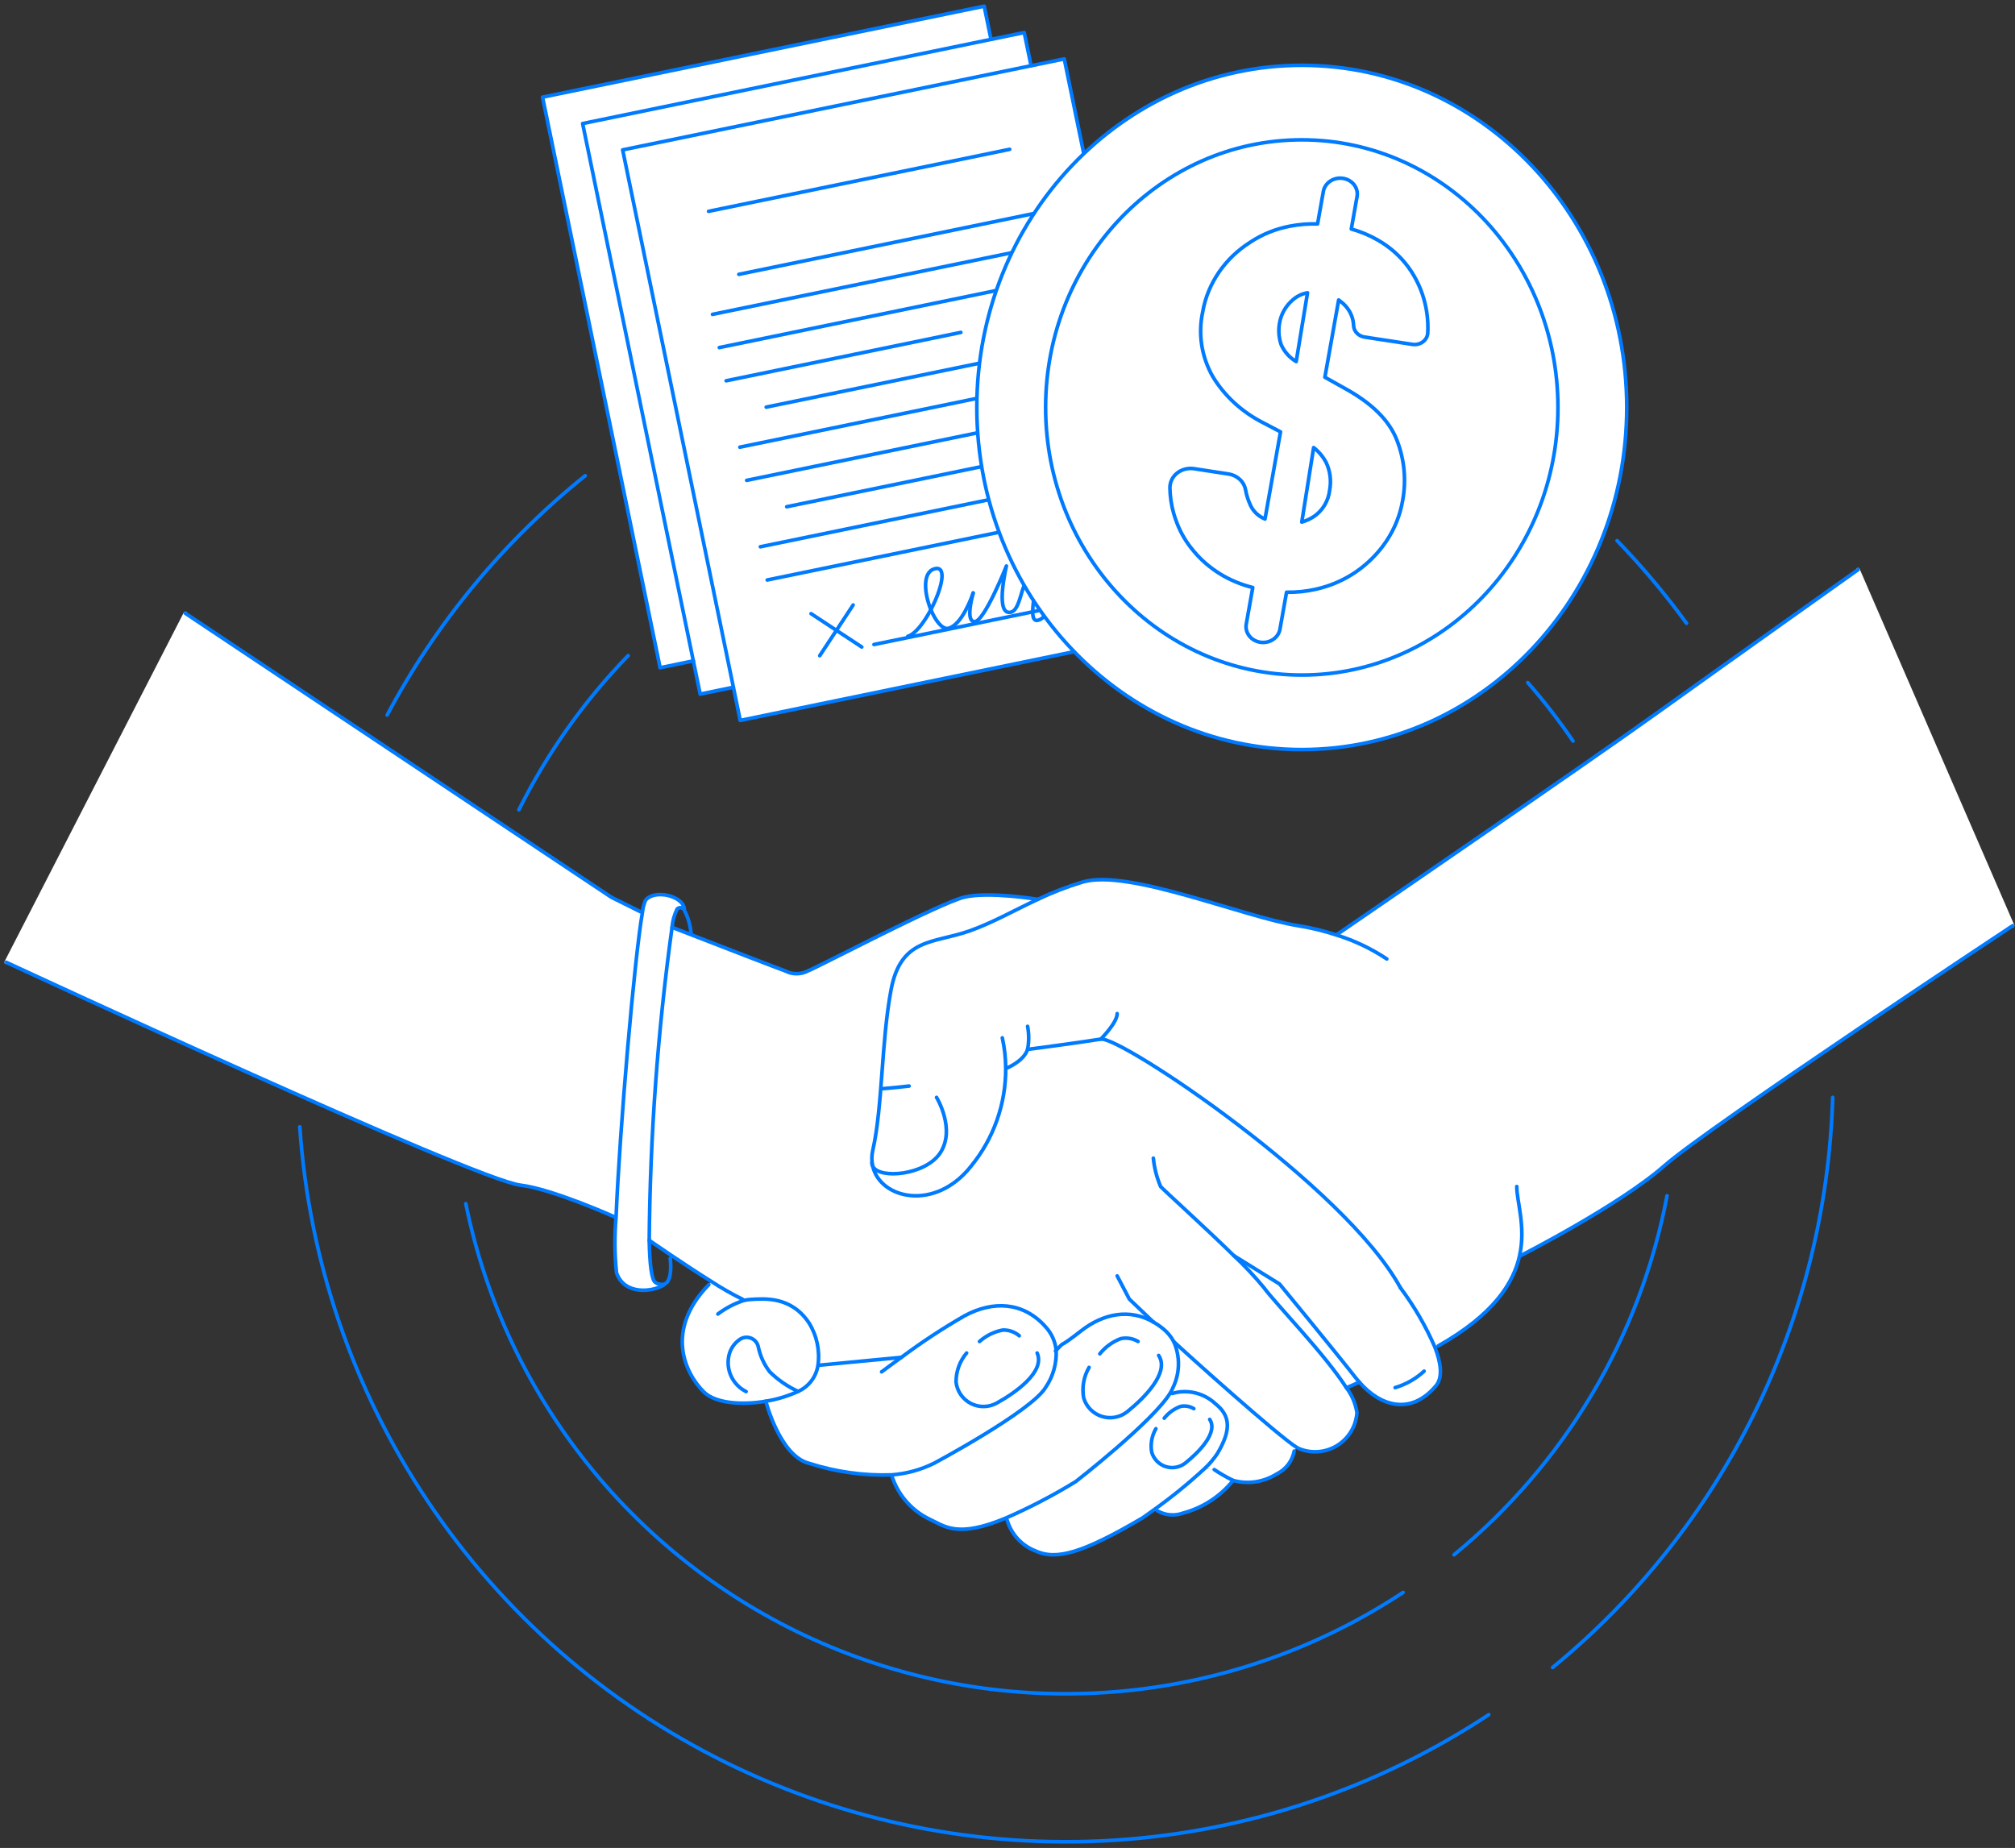 <svg width="326" height="299" viewBox="0 0 326 299" fill="none" xmlns="http://www.w3.org/2000/svg">
<rect x="0" y="0" width="326" height="299" fill="#333333" stroke="none"/>
<path d="M141.189 188.694C140.996 187.833 141.002 186.939 141.206 186.081C142.799 179.034 142.558 168.634 144.148 160.179C145.739 151.724 150.982 152.676 156.779 150.649C160.48 149.351 163.943 147.355 167.884 145.524C170.232 144.403 172.663 143.462 175.154 142.712C182.535 140.538 201.061 148.35 210.034 149.786C212.155 150.123 214.244 150.632 216.282 151.307L216.323 151.184C216.323 151.184 257.245 123.134 267.943 115.453C278.642 107.772 300.604 92.175 300.604 92.175L325.618 149.785C325.618 149.785 276.506 182.246 269.238 188.646C261.97 195.046 245.986 203.18 245.986 203.18L245.856 203.149C244.88 207.619 241.634 212.717 232.685 217.77L232.145 217.958C230.664 214.55 228.792 211.328 226.566 208.353C217.64 191.935 181.24 167.606 178.093 168.129C174.946 168.652 166.254 169.796 166.254 169.796C165.616 171.717 162.943 172.791 162.943 172.791H162.715C162.758 178.6 160.763 184.24 157.077 188.728C151.254 196.074 142.387 193.99 141.189 188.694Z" fill="white"/>
<path d="M141.189 188.694C142.385 193.99 151.254 196.069 157.068 188.73C160.754 184.241 162.749 178.602 162.706 172.793H162.935C162.935 172.793 165.607 171.718 166.246 169.798C166.246 169.798 174.93 168.653 178.084 168.13C181.238 167.608 217.632 191.936 226.557 208.355C228.783 211.329 230.656 214.552 232.137 217.96C233.106 220.463 233.475 222.846 232.308 224.227C228.284 229.01 223.364 227.603 219.911 223.627C219.74 223.434 219.569 223.227 219.399 223.017C215.927 218.584 207.019 207.76 207.019 207.76L199.585 203.147C201.319 204.771 202.948 206.501 204.46 208.333C206.45 211.046 214.278 219.038 217.794 224.517C218.698 225.703 219.293 227.095 219.522 228.568C219.448 229.644 219.118 230.69 218.56 231.614C218.003 232.538 217.232 233.316 216.315 233.885C215.396 234.452 214.355 234.792 213.279 234.877C212.202 234.965 211.121 234.792 210.125 234.377C210.002 234.326 209.882 234.262 209.771 234.189C206.795 232.345 192.145 219.204 189.871 217.061C189.416 216.217 188.791 215.476 188.034 214.888C187.576 214.519 187.089 214.189 186.577 213.902L186.555 213.884C182.702 211.693 178.486 212.517 174.845 215.363C170.828 218.517 172.59 216.655 170.852 218.464C170.703 217.041 170.095 215.707 169.12 214.659C165.52 210.619 160.64 210.419 156.048 212.891C152.504 214.927 149.084 217.176 145.807 219.621L132.442 220.9L132.326 220.878C132.653 218.5 132.137 216.082 130.868 214.044C127.964 209.664 123.606 210.115 121.31 210.251C120.933 210.277 120.561 210.344 120.199 210.451L120.17 210.251C118.39 209.375 116.667 208.391 115.009 207.302C112.835 205.946 110.476 204.384 108.59 203.117C106.512 201.719 105.021 200.686 105.021 200.686C105.161 183.743 106.394 166.829 108.713 150.044L111.727 151.213C116.611 153.109 125.842 156.68 127.023 157.097C127.587 157.394 128.216 157.55 128.855 157.55C129.493 157.55 130.123 157.394 130.687 157.097C132.36 156.463 152.031 146.105 156.007 145.16C159.983 144.215 167.874 145.517 167.874 145.517C163.928 147.355 160.464 149.351 156.769 150.642C150.979 152.669 145.724 151.71 144.138 160.172C142.553 168.634 142.789 179.027 141.196 186.075C140.994 186.936 140.992 187.831 141.189 188.694Z" fill="white"/>
<path d="M219.417 223.015C219.588 223.226 219.759 223.432 219.93 223.625C219.93 223.625 217.863 224.582 217.822 224.519C214.306 219.04 206.477 211.047 204.487 208.334C202.975 206.505 201.347 204.772 199.613 203.149L207.046 207.762C207.046 207.762 215.946 218.582 219.417 223.015Z" fill="white"/>
<path d="M209.792 234.189L209.387 234.782C209.235 235.58 208.898 236.33 208.406 236.974C207.912 237.619 207.275 238.139 206.546 238.494C205.509 239.145 204.348 239.574 203.137 239.755C201.926 239.934 200.691 239.861 199.51 239.538C198.451 239.026 197.429 238.438 196.452 237.783L194.889 237.613C195.678 236.883 196.377 236.06 196.968 235.163C199.189 231.418 199.112 229.098 196.662 227.148C195.741 226.277 194.608 225.664 193.377 225.368C192.143 225.072 190.855 225.105 189.64 225.464L189.38 225.305C189.512 225.086 189.627 224.857 189.722 224.621C190.306 223.453 190.626 222.17 190.655 220.864C190.684 219.559 190.424 218.262 189.893 217.07C192.165 219.204 206.809 232.345 209.792 234.189Z" fill="white"/>
<path d="M199.51 239.538C197.431 242.114 194.588 243.965 191.39 244.824C190.717 245.067 189.999 245.159 189.287 245.097C188.572 245.034 187.882 244.817 187.262 244.46L186.462 244.448C189.415 242.354 192.23 240.071 194.889 237.614L196.452 237.785C197.429 238.44 198.451 239.026 199.51 239.538Z" fill="white"/>
<path d="M196.662 227.135C199.112 229.084 199.182 231.406 196.968 235.149C196.377 236.046 195.678 236.869 194.889 237.599C192.23 240.056 189.415 242.338 186.462 244.433C185.482 245.144 184.855 245.578 184.855 245.578C175.188 251.257 170.902 252.517 167.444 250.891C166.372 250.464 165.412 249.798 164.633 248.947C163.856 248.094 163.28 247.076 162.952 245.971L162.781 245.583C166.661 243.883 170.421 241.92 174.033 239.706C174.033 239.706 186.676 229.87 189.375 225.284L189.635 225.443C190.851 225.084 192.141 225.052 193.375 225.349C194.608 225.646 195.741 226.261 196.662 227.135Z" fill="white"/>
<path d="M189.895 217.054C190.426 218.247 190.686 219.544 190.657 220.849C190.628 222.156 190.308 223.437 189.724 224.606C189.628 224.842 189.514 225.071 189.382 225.289C186.681 229.875 174.04 239.711 174.04 239.711C170.428 241.925 166.668 243.888 162.788 245.588C154.758 248.93 152.889 246.955 150.005 245.6C147.257 244.149 145.194 241.67 144.263 238.706V238.624C146.651 238.445 148.982 237.807 151.128 236.745C151.128 236.745 166.794 228.373 169.149 224.514C170.375 222.739 170.984 220.61 170.881 218.454C172.619 216.644 170.857 218.507 174.874 215.353C178.515 212.505 182.733 211.683 186.584 213.873L186.606 213.892C187.119 214.179 187.605 214.509 188.063 214.878C188.818 215.467 189.444 216.209 189.895 217.054Z" fill="white"/>
<path d="M145.816 219.617C149.097 217.172 152.52 214.926 156.067 212.888C160.659 210.415 165.539 210.615 169.138 214.656C170.114 215.703 170.722 217.037 170.871 218.461C170.973 220.615 170.365 222.745 169.138 224.521C166.784 228.378 151.117 236.752 151.117 236.752C148.972 237.814 146.641 238.451 144.253 238.631C139.713 238.781 135.181 238.146 130.858 236.752C126.145 235.53 123.894 226.711 123.894 226.711C125.699 226.417 127.457 225.884 129.121 225.125C129.971 224.744 130.712 224.155 131.274 223.412C131.837 222.669 132.203 221.797 132.339 220.875L132.456 220.897L145.816 219.617Z" fill="white"/>
<path d="M165.706 5.268L166.815 10.636L100.738 24.252L118.653 111.2L113.28 112.304L112.171 106.931L94.261 19.99L160.333 6.373L165.706 5.268Z" fill="white"/>
<path d="M160.333 6.373L94.261 19.99L112.171 106.931L106.798 108.041L87.777 15.72L159.229 1L160.333 6.373Z" fill="white"/>
<path d="M120.214 210.45C120.576 210.342 120.948 210.275 121.325 210.25C123.621 210.12 127.971 209.662 130.884 214.042C132.153 216.081 132.668 218.498 132.341 220.876C132.205 221.799 131.839 222.67 131.276 223.413C130.714 224.157 129.973 224.746 129.122 225.127C127.459 225.886 125.701 226.419 123.896 226.713C119.886 227.387 115.716 227.023 113.884 225.221C110.809 222.185 107.502 215.209 114.684 207.841L115.026 207.299C116.684 208.387 118.407 209.371 120.187 210.248L120.214 210.45Z" fill="white"/>
<path d="M110.714 147.096L110.649 147.149C110.585 147.064 110.504 146.994 110.41 146.944C110.316 146.894 110.213 146.866 110.107 146.861C110.001 146.856 109.895 146.874 109.797 146.915C109.699 146.955 109.611 147.017 109.54 147.096C109.089 148.019 108.813 149.019 108.728 150.043C106.41 166.827 105.176 183.741 105.036 200.684C105.111 204.588 105.422 207.161 106.051 207.507C106.443 207.779 106.926 207.883 107.396 207.8L107.42 207.877C105.67 209.04 101.001 209.626 99.731 205.934C99.418 202.941 99.394 199.924 99.661 196.925C100.266 182.403 102.632 155.067 103.933 147.577C104.002 146.926 104.164 146.287 104.414 145.681C105.817 143.843 110.549 144.9 110.714 147.096Z" fill="white"/>
<path d="M103.616 147.519L103.939 147.579C102.636 155.078 100.27 182.412 99.668 196.927H99.497C99.497 196.927 89.375 192.382 84.23 191.771C76.773 190.891 1.007 155.705 1.007 155.705L29.996 99.239L98.904 145.175L103.616 147.519Z" fill="white"/>
<path d="M300.597 92.175L325.611 149.785" stroke="white" stroke-width="0.587" stroke-linecap="round" stroke-linejoin="round"/>
<path d="M1 155.698L29.996 99.239" stroke="white" stroke-width="0.587" stroke-linecap="round" stroke-linejoin="round"/>
<path d="M240.86 277.437C222.744 289.402 201.806 296.408 180.138 297.76C158.469 299.109 136.824 294.756 117.362 285.134C97.9 275.512 81.3 260.956 69.217 242.917C57.134 224.878 49.991 203.988 48.499 182.328" stroke="#007BFF" stroke-width="0.587" stroke-linecap="round" stroke-linejoin="round"/>
<path d="M296.504 177.56C295.99 195.282 291.678 212.688 283.861 228.6C276.043 244.515 264.902 258.565 251.19 269.804" stroke="#007BFF" stroke-width="0.587" stroke-linecap="round" stroke-linejoin="round"/>
<path d="M227.003 257.655C213.48 266.587 197.972 272.064 181.839 273.605C165.706 275.148 149.442 272.707 134.472 266.498C119.502 260.288 106.284 250.501 95.979 237.994C85.673 225.486 78.594 210.639 75.363 194.759" stroke="#007BFF" stroke-width="0.587" stroke-linecap="round" stroke-linejoin="round"/>
<path d="M269.705 193.477C265.384 216.282 253.185 236.844 235.241 251.566" stroke="#007BFF" stroke-width="0.587" stroke-linecap="round" stroke-linejoin="round"/>
<path d="M254.496 119.902C252.245 116.602 249.799 113.443 247.173 110.443" stroke="#007BFF" stroke-width="0.587" stroke-linecap="round" stroke-linejoin="round"/>
<path d="M83.955 131.024C88.524 121.848 94.484 113.434 101.624 106.08" stroke="#007BFF" stroke-width="0.587" stroke-linecap="round" stroke-linejoin="round"/>
<path d="M272.859 100.842C269.421 96.119 265.665 91.655 261.622 87.478" stroke="#007BFF" stroke-width="0.587" stroke-linecap="round" stroke-linejoin="round"/>
<path d="M62.64 115.687C70.584 100.741 81.486 87.568 94.683 76.971" stroke="#007BFF" stroke-width="0.587" stroke-linecap="round" stroke-linejoin="round"/>
<path d="M216.328 151.182C216.328 151.182 257.25 123.132 267.948 115.451C278.647 107.77 300.604 92.175 300.604 92.175" stroke="#007BFF" stroke-width="0.587" stroke-linecap="round" stroke-linejoin="round"/>
<path d="M245.982 203.18C245.982 203.18 261.965 195.041 269.235 188.646C276.504 182.251 325.615 149.785 325.615 149.785" stroke="#007BFF" stroke-width="0.587" stroke-linecap="round" stroke-linejoin="round"/>
<path d="M1 155.698C1 155.698 76.768 190.893 84.225 191.764C89.37 192.375 99.492 196.92 99.492 196.92" stroke="#007BFF" stroke-width="0.587" stroke-linecap="round" stroke-linejoin="round"/>
<path d="M103.62 147.518L98.904 145.175L29.996 99.239" stroke="#007BFF" stroke-width="0.587" stroke-linecap="round" stroke-linejoin="round"/>
<path d="M111.8 151.059C111.7 149.689 111.307 148.355 110.649 147.149C110.585 147.063 110.504 146.994 110.41 146.944C110.316 146.894 110.213 146.866 110.107 146.861C110.001 146.856 109.895 146.874 109.797 146.915C109.699 146.955 109.611 147.017 109.54 147.096C109.089 148.019 108.813 149.019 108.728 150.043C106.41 166.827 105.176 183.741 105.036 200.684C105.111 204.588 105.422 207.161 106.051 207.507C106.443 207.779 106.926 207.883 107.396 207.8C108.933 207.402 108.436 203.614 108.436 203.614" stroke="#007BFF" stroke-width="0.587" stroke-linecap="round" stroke-linejoin="round"/>
<path d="M110.714 147.096C110.543 144.9 105.817 143.85 104.425 145.681C104.174 146.287 104.012 146.926 103.943 147.577C102.639 155.076 100.273 182.41 99.672 196.925C99.405 199.924 99.428 202.941 99.742 205.934C101.004 209.626 105.673 209.04 107.43 207.877" stroke="#007BFF" stroke-width="0.587" stroke-linecap="round" stroke-linejoin="round"/>
<path d="M108.728 150.043L111.742 151.211C116.627 153.108 125.857 156.678 127.038 157.095C127.603 157.393 128.232 157.548 128.87 157.548C129.509 157.548 130.138 157.393 130.703 157.095C132.375 156.462 152.047 146.103 156.022 145.158C159.998 144.213 167.89 145.515 167.89 145.515" stroke="#007BFF" stroke-width="0.587" stroke-linecap="round" stroke-linejoin="round"/>
<path d="M105.036 200.684C105.036 200.684 106.528 201.717 108.605 203.115C110.485 204.383 112.851 205.944 115.024 207.301C116.682 208.389 118.406 209.373 120.185 210.25" stroke="#007BFF" stroke-width="0.587" stroke-linecap="round" stroke-linejoin="round"/>
<path d="M245.395 191.981C245.395 194.46 246.879 198.453 245.853 203.149C244.877 207.619 241.631 212.717 232.682 217.772" stroke="#007BFF" stroke-width="0.587" stroke-linecap="round" stroke-linejoin="round"/>
<path d="M224.367 155.158C221.872 153.494 219.151 152.195 216.287 151.305C214.249 150.63 212.16 150.123 210.039 149.785C201.066 148.351 182.533 140.537 175.159 142.71C172.668 143.461 170.237 144.401 167.89 145.522C163.943 147.36 160.48 149.356 156.784 150.648C150.994 152.674 145.739 151.715 144.154 160.177C142.568 168.64 142.804 179.032 141.212 186.08C141.007 186.937 141.001 187.831 141.195 188.692C142.39 193.988 151.259 196.067 157.073 188.728C160.759 184.24 162.755 178.6 162.711 172.791C162.699 171.153 162.514 169.521 162.159 167.922" stroke="#007BFF" stroke-width="0.587" stroke-linecap="round" stroke-linejoin="round"/>
<path d="M162.94 172.791C162.94 172.791 165.612 171.717 166.251 169.796C166.251 169.796 174.935 168.652 178.089 168.129C181.243 167.606 217.637 191.935 226.562 208.353" stroke="#007BFF" stroke-width="0.587" stroke-linecap="round" stroke-linejoin="round"/>
<path d="M226.562 208.353C228.788 211.328 230.661 214.55 232.142 217.958C233.111 220.461 233.48 222.845 232.313 224.225C228.289 229.009 223.369 227.601 219.916 223.625C219.745 223.432 219.574 223.226 219.404 223.015C215.932 218.582 207.024 207.759 207.024 207.759L199.59 203.146" stroke="#007BFF" stroke-width="0.587" stroke-linecap="round" stroke-linejoin="round"/>
<path d="M186.597 187.39C186.749 188.972 187.146 190.52 187.773 191.981C188.26 192.545 194.754 198.4 199.604 203.149C201.338 204.772 202.966 206.503 204.478 208.334C206.469 211.047 214.297 219.04 217.813 224.519C218.717 225.705 219.311 227.097 219.54 228.57C219.467 229.646 219.137 230.692 218.578 231.616C218.021 232.54 217.251 233.318 216.333 233.886C215.414 234.454 214.374 234.794 213.298 234.879C212.221 234.966 211.14 234.794 210.144 234.378C210.021 234.327 209.901 234.264 209.79 234.191C206.814 232.347 192.164 219.205 189.89 217.063L189.879 217.051" stroke="#007BFF" stroke-width="0.587" stroke-linecap="round" stroke-linejoin="round"/>
<path d="M209.387 234.782C209.235 235.58 208.898 236.33 208.406 236.974C207.912 237.619 207.275 238.139 206.546 238.494C205.509 239.145 204.348 239.574 203.137 239.755C201.926 239.934 200.691 239.861 199.51 239.538C198.451 239.026 197.429 238.438 196.452 237.783" stroke="#007BFF" stroke-width="0.587" stroke-linecap="round" stroke-linejoin="round"/>
<path d="M199.51 239.538C197.431 242.114 194.588 243.965 191.39 244.824C190.717 245.067 189.999 245.159 189.287 245.097C188.572 245.034 187.882 244.817 187.262 244.46" stroke="#007BFF" stroke-width="0.587" stroke-linecap="round" stroke-linejoin="round"/>
<path d="M178.089 168.129C178.089 168.129 180.744 165.498 180.744 164.001" stroke="#007BFF" stroke-width="0.587" stroke-linecap="round" stroke-linejoin="round"/>
<path d="M166.251 169.796C166.487 168.563 166.487 167.295 166.251 166.061" stroke="#007BFF" stroke-width="0.587" stroke-linecap="round" stroke-linejoin="round"/>
<path d="M141.054 188.147C141.053 188.34 141.1 188.528 141.189 188.699C142.252 190.848 149.704 190.154 152.095 186.573C154.671 182.704 151.524 177.56 151.524 177.56" stroke="#007BFF" stroke-width="0.587" stroke-linecap="round" stroke-linejoin="round"/>
<path d="M142.64 176.162C142.64 176.162 144.553 176.015 147.082 175.721" stroke="#007BFF" stroke-width="0.587" stroke-linecap="round" stroke-linejoin="round"/>
<path d="M225.711 224.519C227.459 224.003 229.065 223.091 230.403 221.852" stroke="#007BFF" stroke-width="0.587" stroke-linecap="round" stroke-linejoin="round"/>
<path d="M219.921 223.625C219.921 223.625 217.854 224.582 217.813 224.519" stroke="#007BFF" stroke-width="0.587" stroke-linecap="round" stroke-linejoin="round"/>
<path d="M116.14 212.612C117.373 211.68 118.749 210.952 120.214 210.458C120.576 210.35 120.948 210.284 121.325 210.258C123.621 210.128 127.971 209.67 130.884 214.051C132.153 216.089 132.668 218.507 132.341 220.885C132.205 221.807 131.839 222.679 131.276 223.422C130.714 224.165 129.973 224.755 129.122 225.136C127.459 225.894 125.701 226.427 123.896 226.721C119.886 227.396 115.716 227.032 113.884 225.23C110.809 222.194 107.502 215.218 114.684 207.849" stroke="#007BFF" stroke-width="0.587" stroke-linecap="round" stroke-linejoin="round"/>
<path d="M145.816 219.617C144.459 220.605 143.332 221.444 142.633 221.961" stroke="#007BFF" stroke-width="0.587" stroke-linecap="round" stroke-linejoin="round"/>
<path d="M123.896 226.714C123.896 226.714 126.146 235.533 130.86 236.755C135.183 238.149 139.715 238.785 144.254 238.634C146.642 238.455 148.973 237.818 151.119 236.755C151.119 236.755 166.786 228.383 169.14 224.524C170.367 222.749 170.975 220.618 170.873 218.464C170.724 217.041 170.116 215.707 169.14 214.659C165.54 210.619 160.661 210.419 156.069 212.891C152.524 214.927 149.104 217.176 145.828 219.621" stroke="#007BFF" stroke-width="0.587" stroke-linecap="round" stroke-linejoin="round"/>
<path d="M145.828 219.621H145.823L132.457 220.9" stroke="#007BFF" stroke-width="0.587" stroke-linecap="round" stroke-linejoin="round"/>
<path d="M156.386 218.917C155.273 220.232 154.668 221.901 154.678 223.625C154.761 224.35 155.02 225.043 155.434 225.645C155.848 226.246 156.403 226.736 157.051 227.073C157.699 227.41 158.419 227.582 159.149 227.575C159.879 227.568 160.596 227.381 161.237 227.032C164.273 225.353 169.135 221.953 167.797 218.917" stroke="#007BFF" stroke-width="0.587" stroke-linecap="round" stroke-linejoin="round"/>
<path d="M158.471 217.054C159.532 216.113 160.825 215.474 162.217 215.204C163.196 215.162 164.155 215.491 164.901 216.127" stroke="#007BFF" stroke-width="0.587" stroke-linecap="round" stroke-linejoin="round"/>
<path d="M186.575 213.884C182.723 211.693 178.506 212.517 174.865 215.363C170.849 218.517 172.61 216.655 170.873 218.464C170.837 218.5 170.802 218.541 170.761 218.582" stroke="#007BFF" stroke-width="0.587" stroke-linecap="round" stroke-linejoin="round"/>
<path d="M144.261 238.716C145.192 241.681 147.256 244.16 150.003 245.61C152.887 246.967 154.765 248.94 162.786 245.598C166.666 243.898 170.427 241.935 174.038 239.721C174.038 239.721 186.681 229.885 189.381 225.3C189.512 225.081 189.627 224.852 189.722 224.616C190.306 223.448 190.626 222.166 190.655 220.859C190.684 219.554 190.424 218.257 189.893 217.065C189.439 216.221 188.813 215.479 188.056 214.892C187.599 214.523 187.112 214.193 186.599 213.906" stroke="#007BFF" stroke-width="0.587" stroke-linecap="round" stroke-linejoin="round"/>
<path d="M176.198 221.247C175.33 222.735 175.019 224.483 175.323 226.179C175.528 226.88 175.902 227.519 176.411 228.04C176.922 228.563 177.553 228.951 178.248 229.173C178.942 229.393 179.681 229.441 180.399 229.311C181.117 229.18 181.791 228.875 182.364 228.423C185.077 226.251 189.287 222.076 187.455 219.31" stroke="#007BFF" stroke-width="0.587" stroke-linecap="round" stroke-linejoin="round"/>
<path d="M177.935 219.052C178.82 217.946 179.987 217.099 181.311 216.597C182.27 216.388 183.273 216.55 184.118 217.049" stroke="#007BFF" stroke-width="0.587" stroke-linecap="round" stroke-linejoin="round"/>
<path d="M162.952 245.986C163.28 247.091 163.856 248.11 164.633 248.96C165.412 249.813 166.372 250.477 167.444 250.906C170.902 252.533 175.188 251.27 184.855 245.593C184.855 245.593 185.482 245.159 186.462 244.448C189.415 242.354 192.23 240.071 194.889 237.614C195.678 236.885 196.377 236.061 196.968 235.164C199.189 231.419 199.112 229.099 196.662 227.15C195.741 226.279 194.608 225.665 193.377 225.37C192.143 225.074 190.855 225.107 189.64 225.465" stroke="#007BFF" stroke-width="0.587" stroke-linecap="round" stroke-linejoin="round"/>
<path d="M187.009 231.165C186.338 232.315 186.099 233.666 186.334 234.976C186.491 235.518 186.782 236.013 187.175 236.418C187.57 236.823 188.058 237.124 188.596 237.297C189.134 237.467 189.707 237.505 190.262 237.402C190.817 237.302 191.34 237.064 191.783 236.714C193.879 235.034 197.139 231.805 195.712 229.661" stroke="#007BFF" stroke-width="0.587" stroke-linecap="round" stroke-linejoin="round"/>
<path d="M188.357 229.463C189.044 228.607 189.949 227.951 190.976 227.565C191.718 227.403 192.492 227.529 193.143 227.919" stroke="#007BFF" stroke-width="0.587" stroke-linecap="round" stroke-linejoin="round"/>
<path d="M180.744 206.445L182.711 210.197L186.575 213.884L186.597 213.902" stroke="#007BFF" stroke-width="0.587" stroke-linecap="round" stroke-linejoin="round"/>
<path d="M129.122 225.129C127.416 224.346 125.86 223.272 124.525 221.953C123.617 220.77 122.989 219.4 122.687 217.941C122.622 217.611 122.473 217.304 122.255 217.049C122.036 216.795 121.754 216.602 121.438 216.489C121.122 216.375 120.782 216.347 120.451 216.405C120.12 216.463 119.81 216.607 119.551 216.82C118.729 217.429 118.154 218.312 117.93 219.31C117.671 220.456 117.805 221.655 118.31 222.715C118.814 223.776 119.661 224.637 120.713 225.158" stroke="#007BFF" stroke-width="0.587" stroke-linecap="round" stroke-linejoin="round"/>
<path d="M179.306 104.3L119.757 116.567L118.653 111.2L100.738 24.252L166.815 10.636L172.183 9.532L188.812 90.213" fill="white"/>
<path d="M179.306 104.3L119.757 116.567L118.653 111.2L100.738 24.252L166.815 10.636L172.183 9.532L188.812 90.213" stroke="#007BFF" stroke-width="0.587" stroke-linecap="round" stroke-linejoin="round"/>
<path d="M118.653 111.2L113.28 112.304L112.171 106.931L94.261 19.99L160.333 6.373L165.706 5.268L166.815 10.636V10.641" stroke="#007BFF" stroke-width="0.587" stroke-linecap="round" stroke-linejoin="round"/>
<path d="M112.171 106.931L106.798 108.041L87.777 15.72L159.229 1L160.333 6.373" stroke="#007BFF" stroke-width="0.587" stroke-linecap="round" stroke-linejoin="round"/>
<path d="M114.636 34.194L163.35 24.158" stroke="#007BFF" stroke-width="0.587" stroke-linecap="round" stroke-linejoin="round"/>
<path d="M119.533 44.389L168.248 34.346" stroke="#007BFF" stroke-width="0.587" stroke-linecap="round" stroke-linejoin="round"/>
<path d="M115.27 50.865L169.357 39.719" stroke="#007BFF" stroke-width="0.587" stroke-linecap="round" stroke-linejoin="round"/>
<path d="M116.374 56.237L170.461 45.093" stroke="#007BFF" stroke-width="0.587" stroke-linecap="round" stroke-linejoin="round"/>
<path d="M117.484 61.61L155.453 53.783" stroke="#007BFF" stroke-width="0.587" stroke-linecap="round" stroke-linejoin="round"/>
<path d="M123.961 65.874L172.675 55.839" stroke="#007BFF" stroke-width="0.587" stroke-linecap="round" stroke-linejoin="round"/>
<path d="M119.698 72.351L173.786 61.212" stroke="#007BFF" stroke-width="0.587" stroke-linecap="round" stroke-linejoin="round"/>
<path d="M120.802 77.723L174.889 66.578" stroke="#007BFF" stroke-width="0.587" stroke-linecap="round" stroke-linejoin="round"/>
<path d="M127.279 81.992L176 71.951" stroke="#007BFF" stroke-width="0.587" stroke-linecap="round" stroke-linejoin="round"/>
<path d="M123.016 88.469L177.103 77.325" stroke="#007BFF" stroke-width="0.587" stroke-linecap="round" stroke-linejoin="round"/>
<path d="M124.125 93.842L178.212 82.698" stroke="#007BFF" stroke-width="0.587" stroke-linecap="round" stroke-linejoin="round"/>
<path d="M141.394 104.283L146.909 103.15L153.461 101.799L167.073 98.992L169.658 98.457L173.997 97.565" stroke="#007BFF" stroke-width="0.587" stroke-linecap="round" stroke-linejoin="round"/>
<path d="M157.434 95.997C157.263 96.62 156.205 100.543 157.663 100.584C159.236 100.63 162.824 91.582 162.824 91.582C162.824 91.582 161.068 98.928 163.193 99.081C165.318 99.233 165.009 93.854 166.853 93.355C168.149 93.002 167.075 96.842 167.075 98.993C167.075 99.916 167.275 100.531 167.939 100.36C168.766 100.155 169.265 99.374 169.66 98.457C170.305 96.919 170.674 95.004 171.826 94.717" stroke="#007BFF" stroke-width="0.587" stroke-linecap="round" stroke-linejoin="round"/>
<path d="M150.6 98.639C151.351 100.466 152.479 101.886 153.429 101.664C155.59 101.141 157.2 96.661 157.428 95.996C157.433 95.977 157.438 95.957 157.446 95.938V95.921" stroke="#007BFF" stroke-width="0.587" stroke-linecap="round" stroke-linejoin="round"/>
<path d="M150.6 98.64C152.342 95.351 153.306 91.493 151.222 92.028C149.199 92.551 149.522 96.009 150.6 98.64Z" stroke="#007BFF" stroke-width="0.587" stroke-linecap="round" stroke-linejoin="round"/>
<path d="M146.868 102.955C148.037 102.639 149.481 100.76 150.603 98.64" stroke="#007BFF" stroke-width="0.587" stroke-linecap="round" stroke-linejoin="round"/>
<path d="M138.025 97.888L135.324 101.992L132.623 106.09" stroke="#007BFF" stroke-width="0.587" stroke-linecap="round" stroke-linejoin="round"/>
<path d="M131.219 99.291L135.324 101.992L139.423 104.688" stroke="#007BFF" stroke-width="0.587" stroke-linecap="round" stroke-linejoin="round"/>
<path d="M263.185 65.924C263.185 96.511 239.633 121.28 210.611 121.28C181.589 121.28 158.036 96.511 158.036 65.924C158.036 35.337 181.589 10.567 210.611 10.567C239.633 10.567 263.185 35.337 263.185 65.924Z" fill="white" stroke="#007BFF" stroke-width="0.584"/>
<path d="M252.055 65.924C252.055 89.849 233.488 109.223 210.611 109.223C187.733 109.223 169.166 89.849 169.166 65.924C169.166 41.998 187.733 22.624 210.611 22.624C233.488 22.624 252.055 41.998 252.055 65.924Z" fill="white" stroke="#007BFF" stroke-width="0.584"/>
<path d="M190.414 84.622C191.038 86.264 191.953 87.798 193.119 89.163C195.517 92.051 198.879 94.125 202.681 95.062L201.627 100.974C201.569 101.305 201.58 101.644 201.662 101.972C201.745 102.299 201.896 102.608 202.107 102.881C202.318 103.155 202.585 103.387 202.894 103.564C203.202 103.742 203.545 103.861 203.902 103.916C204.261 103.971 204.627 103.96 204.98 103.884C205.334 103.807 205.667 103.667 205.963 103.472C206.258 103.276 206.508 103.028 206.701 102.743C206.892 102.458 207.021 102.14 207.08 101.809L208.146 95.823C209.736 95.854 211.323 95.692 212.867 95.342C215.245 94.815 217.484 93.842 219.441 92.484C221.376 91.131 223.023 89.458 224.3 87.549C225.64 85.547 226.533 83.317 226.927 80.99C227.545 77.683 227.215 74.283 225.966 71.132C224.718 67.976 221.905 65.205 217.53 62.817L214.349 61.034L216.577 48.535C216.984 48.819 217.357 49.142 217.69 49.501C218.505 50.408 218.965 51.544 218.995 52.723C219.025 53.167 219.217 53.589 219.54 53.919C219.862 54.248 220.297 54.466 220.771 54.536L228.512 55.72C228.807 55.766 229.108 55.754 229.399 55.684C229.688 55.615 229.958 55.491 230.191 55.318C230.425 55.146 230.618 54.93 230.755 54.684C230.893 54.439 230.973 54.169 230.991 53.893C231.077 52.314 230.936 50.732 230.572 49.188C230.083 47.054 229.157 45.026 227.843 43.214C226.542 41.442 224.848 39.946 222.876 38.825C221.548 38.063 220.118 37.467 218.622 37.052L219.556 31.801C219.615 31.469 219.603 31.13 219.522 30.803C219.439 30.475 219.288 30.166 219.076 29.893C218.865 29.62 218.597 29.388 218.289 29.21C217.981 29.033 217.638 28.913 217.279 28.859C216.921 28.804 216.555 28.815 216.201 28.891C215.848 28.968 215.514 29.108 215.219 29.303C214.623 29.699 214.222 30.297 214.102 30.967L213.165 36.231C211.66 36.188 210.154 36.31 208.679 36.595C206.372 37.035 204.192 37.918 202.277 39.187C200.271 40.456 198.563 42.085 197.252 43.978C195.876 45.966 194.962 48.198 194.569 50.531C193.821 54.059 194.394 57.719 196.195 60.904C198.109 64.075 200.951 66.68 204.395 68.419L207.169 69.876L204.657 83.976C203.615 83.544 202.785 82.767 202.329 81.799C201.945 80.978 201.669 80.118 201.507 79.237C201.391 78.6 201.065 78.013 200.572 77.556C200.08 77.1 199.446 76.797 198.758 76.689L196.438 76.336L193.167 75.832C192.682 75.759 192.185 75.785 191.712 75.91C191.238 76.035 190.801 76.254 190.43 76.553C190.058 76.853 189.763 77.224 189.564 77.64C189.365 78.057 189.269 78.509 189.279 78.965C189.302 80.366 189.51 81.76 189.9 83.115C190.05 83.632 190.222 84.133 190.414 84.622Z" stroke="#007BFF" stroke-width="0.587" stroke-linecap="round" stroke-linejoin="round"/>
<path d="M207.275 55.767C206.907 54.686 206.809 53.531 206.988 52.402C207.223 50.87 208.009 49.477 209.195 48.484C209.861 47.908 210.671 47.524 211.538 47.374L209.707 58.504C208.632 57.867 207.783 56.911 207.275 55.767Z" stroke="#007BFF" stroke-width="0.587" stroke-linecap="round" stroke-linejoin="round"/>
<path d="M212.386 83.688C211.829 84.028 211.232 84.292 210.611 84.473L212.53 72.416C213.361 73.063 214.05 73.886 214.551 74.829C215.203 76.205 215.405 77.764 215.126 79.269C215.029 80.175 214.73 81.045 214.255 81.812C213.78 82.578 213.14 83.221 212.386 83.688Z" stroke="#007BFF" stroke-width="0.587" stroke-linecap="round" stroke-linejoin="round"/>
</svg>
